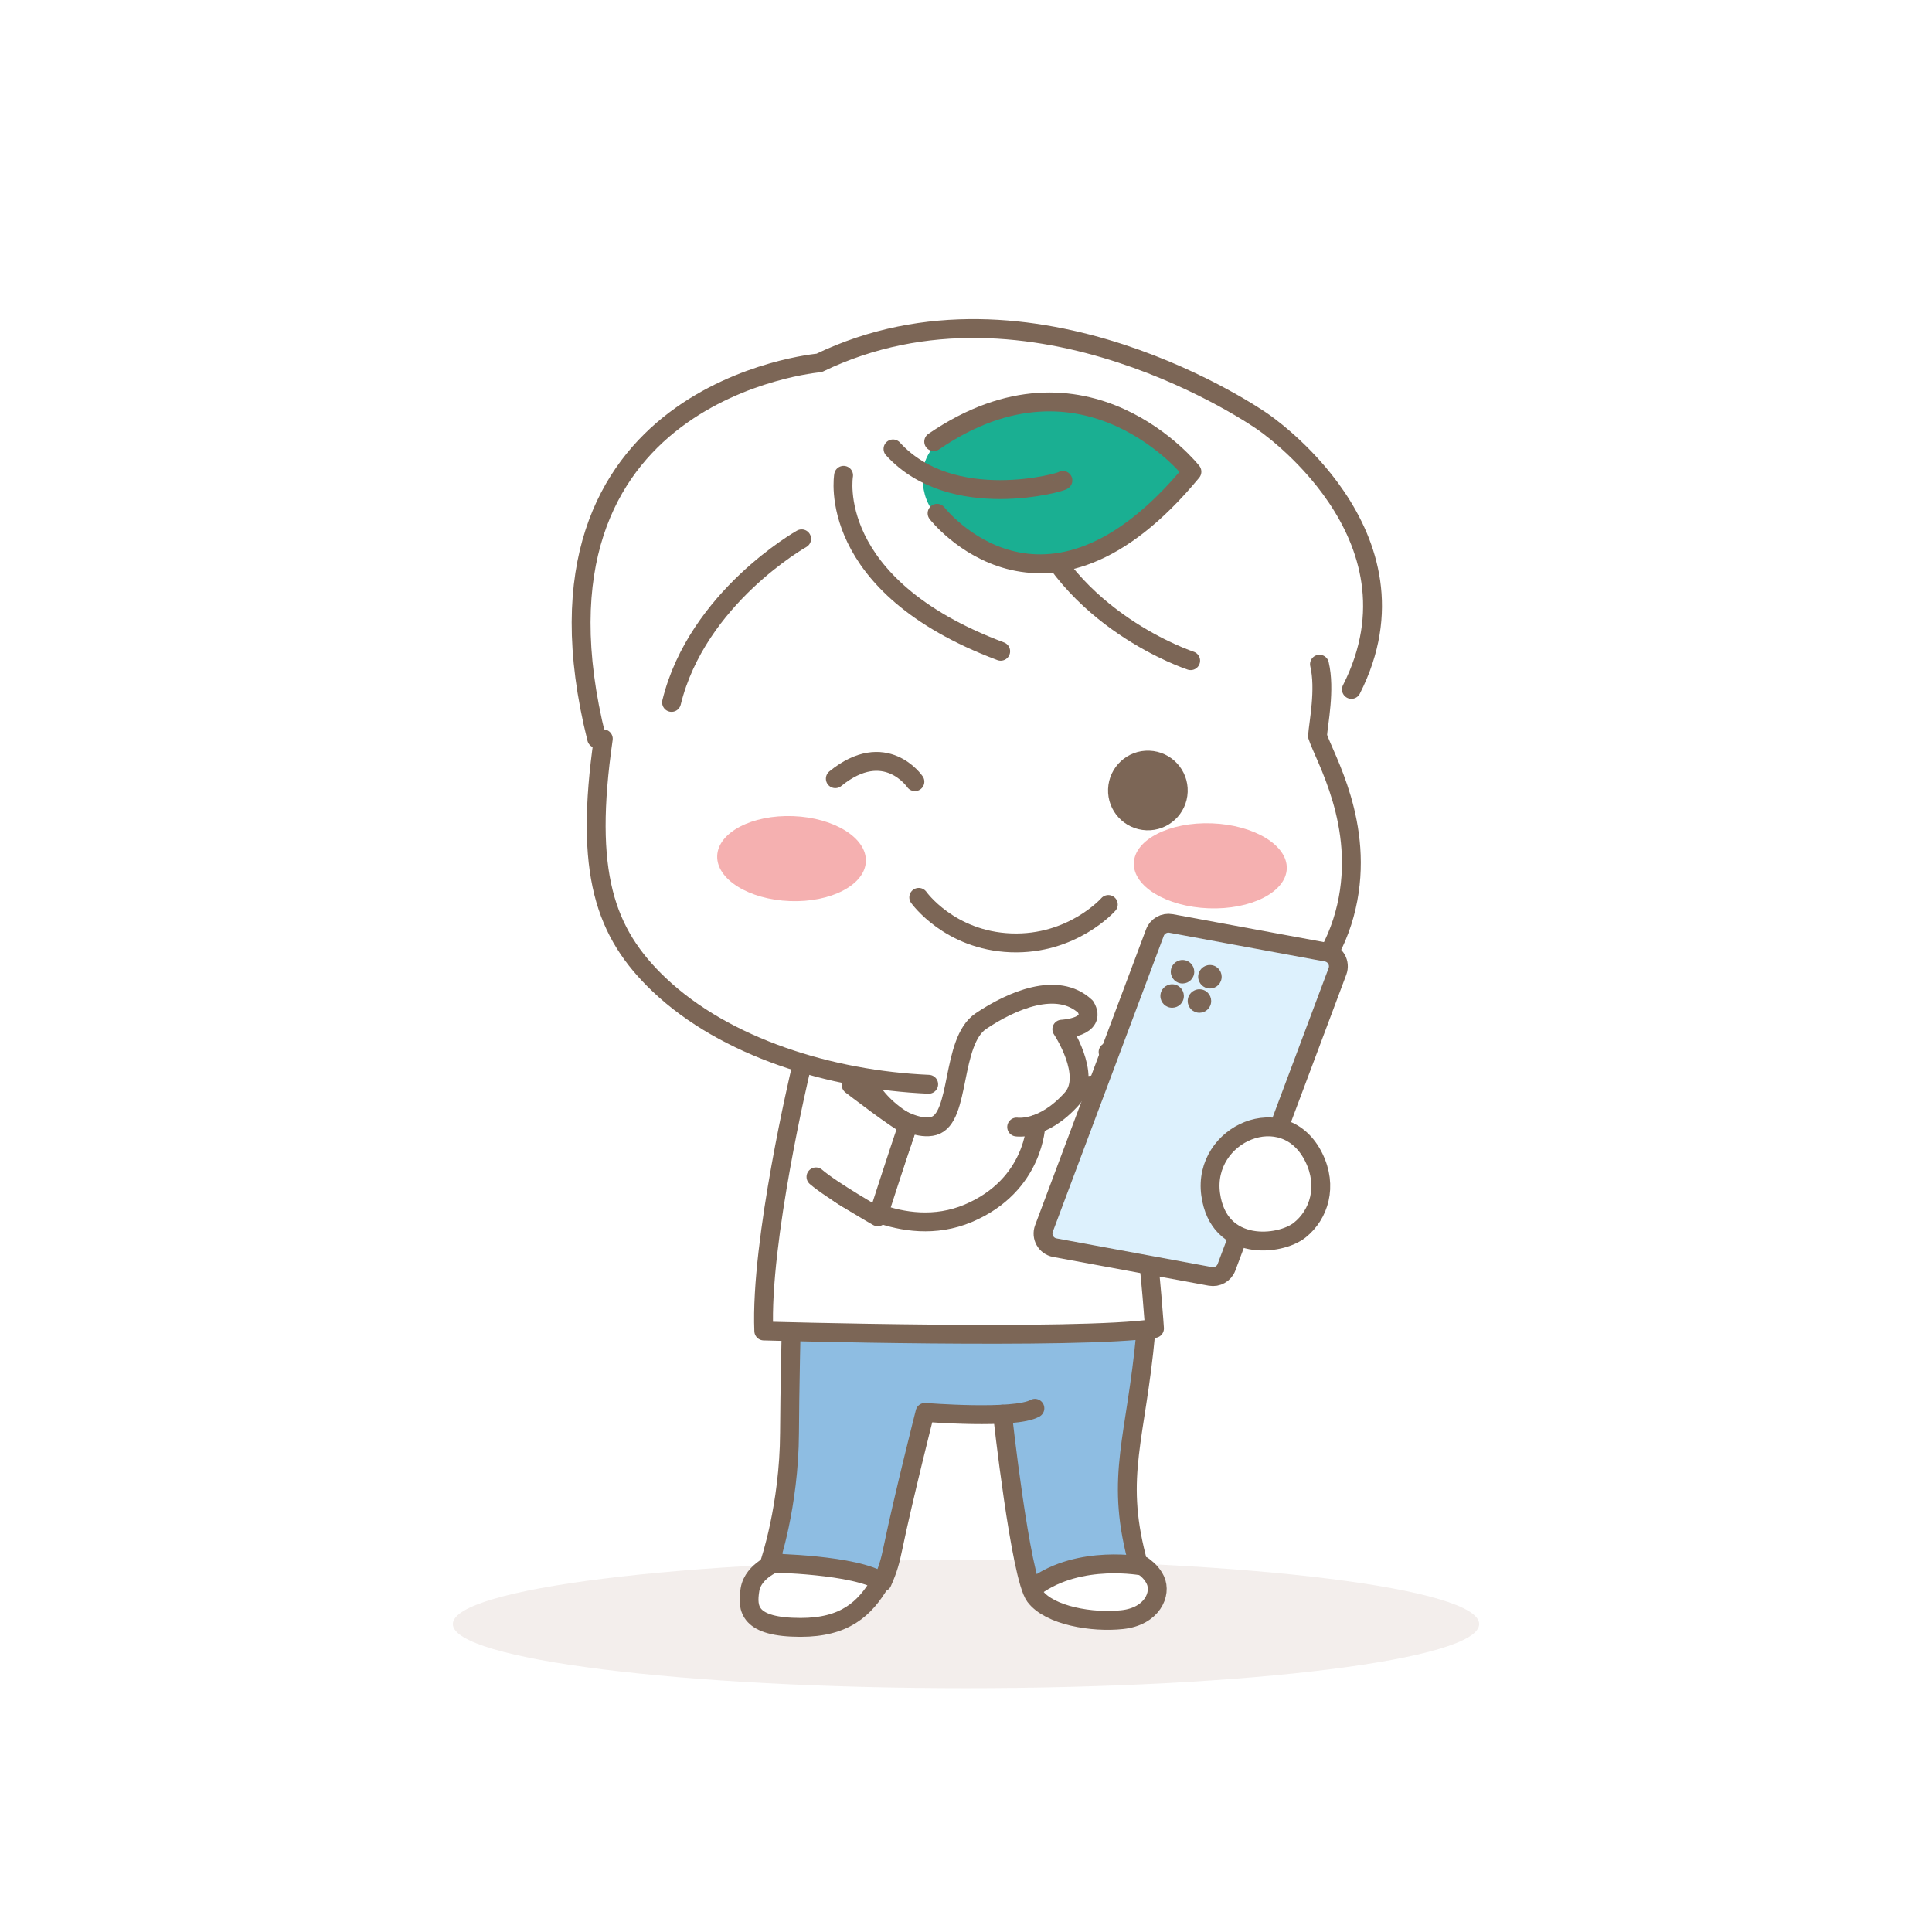 <svg width="256" height="256" viewBox="0 0 256 256" fill="none" xmlns="http://www.w3.org/2000/svg">
<g clip-path="url(#clip0_522_15081)">
<path opacity="0.4" d="M128 223.695C165.555 223.695 196 219.889 196 215.195C196 210.5 165.555 206.695 128 206.695C90.445 206.695 60 210.5 60 215.195C60 219.889 90.445 223.695 128 223.695Z" fill="#E1D6CF"/>
<path d="M77.763 91.314L79.574 100.221L78.82 109.129L81.688 123.018L86.368 130.113L100.861 139.021L106.447 141.738L101.616 168.158L101.012 176.159L104.937 177.065L103.428 201.673L101.918 207.108L99.653 209.373L99.351 213.298L101.465 215.261H109.466L113.845 213.6L116.411 210.128L119.279 200.768L122.752 187.482H132.867L136.339 209.826L138.453 212.845L143.133 214.355L148.568 214.657L151.889 213.751L153.399 211.486V208.769L151.134 207.259L149.323 194.578L151.134 184.01L151.436 176.31L153.097 175.857L152.493 168.309L161.098 169.215L162.608 167.403L163.967 164.233L165.627 164.686L168.949 164.233L173.025 162.572L174.836 159.553L173.931 154.118L171.817 151.249L169.703 149.891L171.817 143.701L176.95 128.906L176.497 126.641L179.064 119.848L179.366 112.45L177.705 105.203L174.836 99.014L180.422 88.597L181.932 81.954L181.026 74.556L179.215 70.178L175.893 64.29L170.458 58.101L162.306 52.666L149.473 46.929L139.358 44.362L125.771 43.306L114.297 45.721L109.013 48.137L101.616 49.495L93.011 53.119L85.764 58.705L80.329 66.102L78.216 72.141L77.008 79.689L77.763 91.314Z" fill="white"/>
<path d="M151.814 176.651C151.814 176.651 107.954 176.225 105.164 176.028C104.78 179.482 106.087 199.747 102.219 206.271C104.573 208.045 116.676 209.652 116.676 209.652C116.676 209.652 122.266 189.812 122.588 187.146C122.588 187.146 132.368 188.484 132.607 187.935C132.845 187.385 132.368 188.484 132.368 188.484L136.434 209.808C136.434 209.808 141.754 207.08 150.611 206.375C149.771 202.34 149.232 195.599 149.875 191.119C150.508 186.638 151.825 176.661 151.825 176.661L151.814 176.651Z" fill="#8EBDE2"/>
<path d="M103.029 206.936C103.029 206.936 99.813 208.045 99.378 210.617C98.953 213.189 99.222 215.627 106.078 215.637C111.886 215.637 114.582 213.231 116.667 209.653" stroke="#7C6656" stroke-width="2.5" stroke-linecap="round" stroke-linejoin="round"/>
<path d="M132.834 187.385C132.834 187.385 135.209 208.936 137.138 211.508C139.067 214.081 144.74 215.045 148.702 214.609C152.664 214.184 153.95 211.187 153.089 209.362C152.228 207.536 150.196 206.862 150.196 206.862" stroke="#7C6656" stroke-width="2.5" stroke-linecap="round" stroke-linejoin="round"/>
<path d="M149.139 150.733C149.139 150.733 153.101 162.733 151.814 176.651C150.528 190.58 147.79 195.444 150.601 206.375" stroke="#7C6656" stroke-width="2.5" stroke-linecap="round" stroke-linejoin="round"/>
<path d="M105.372 153.865C105.372 153.865 104.656 180.115 104.615 189.843C104.573 199.572 101.98 207.111 101.98 207.111C101.98 207.111 113.472 207.277 116.905 209.652C117.703 207.858 117.973 206.78 118.315 205.141C119.726 198.358 122.568 187.147 122.568 187.147C122.568 187.147 134.453 188.111 137.129 186.607" stroke="#7C6656" stroke-width="2.5" stroke-linecap="round" stroke-linejoin="round"/>
<path d="M151.463 207.526C151.463 207.526 143.083 205.877 137.141 210.233" stroke="#7C6656" stroke-width="2.5" stroke-linecap="round" stroke-linejoin="round"/>
<path d="M106.067 141.938C106.067 141.938 100.705 164.475 101.203 176.361C101.203 176.361 142.916 177.553 152.976 176.029C152.976 176.029 151.286 149.603 146.826 139.397" fill="white"/>
<path d="M106.067 141.938C106.067 141.938 100.705 164.475 101.203 176.361C101.203 176.361 142.916 177.553 152.976 176.029C152.976 176.029 151.286 149.603 146.826 139.397" stroke="#7C6656" stroke-width="2.5" stroke-linecap="round" stroke-linejoin="round"/>
<path d="M139.95 144.043C139.328 146.117 136.994 149.737 129.879 150.66C123.739 151.458 118.201 148.492 115.525 144.572" stroke="#7C6656" stroke-width="2.5" stroke-linecap="round" stroke-linejoin="round"/>
<path d="M174.838 88.009C175.637 91.379 174.693 95.808 174.579 97.53C175.481 100.34 180.926 109.249 178.406 120.16C175.896 131.07 166.033 140.156 146.494 143.568C146.494 143.568 135.054 144.968 131.02 144.449" stroke="#7C6656" stroke-width="2.5" stroke-linecap="round" stroke-linejoin="round"/>
<path d="M123.055 143.671C110.091 143.111 96.1 138.787 87.357 130.49C80.097 123.603 77.379 115.617 79.941 97.893" stroke="#7C6656" stroke-width="2.5" stroke-linecap="round" stroke-linejoin="round"/>
<g filter="url(#filter0_f_522_15081)">
<path d="M160.161 120.355C165.756 120.565 170.387 118.215 170.504 115.106C170.621 111.998 166.179 109.307 160.583 109.097C154.987 108.887 150.357 111.237 150.24 114.346C150.123 117.455 154.565 120.145 160.161 120.355Z" fill="#F5B0B0"/>
</g>
<g filter="url(#filter1_f_522_15081)">
<path d="M104.672 119.399C110.113 119.603 114.617 117.249 114.734 114.14C114.851 111.031 110.535 108.345 105.095 108.141C99.654 107.937 95.15 110.292 95.033 113.4C94.916 116.509 99.232 119.195 104.672 119.399Z" fill="#F5B0B0"/>
</g>
<path d="M157.374 104.946C157.26 107.86 154.812 110.131 151.898 110.017C148.984 109.903 146.712 107.456 146.826 104.541C146.94 101.627 149.388 99.356 152.302 99.47C155.217 99.584 157.488 102.031 157.374 104.946Z" fill="#7C6656"/>
<path d="M146.858 119.849C146.858 119.849 142.108 125.242 133.945 124.931C125.793 124.62 121.738 118.905 121.738 118.905" stroke="#7C6656" stroke-width="2.5" stroke-linecap="round" stroke-linejoin="round"/>
<path d="M79.06 97.862C67.475 51.626 108.535 48.09 108.535 48.09C136.828 34.431 167.247 55.827 167.247 55.827C167.247 55.827 189.545 70.73 179.07 91.349" stroke="#7C6656" stroke-width="2.5" stroke-linecap="round" stroke-linejoin="round"/>
<path d="M111.781 62.982C111.781 62.982 109.23 77.533 132.596 86.297" stroke="#7C6656" stroke-width="2.5" stroke-linecap="round" stroke-linejoin="round"/>
<path d="M106.221 71.395C106.221 71.395 92.397 79.164 88.984 93.072" stroke="#7C6656" stroke-width="2.5" stroke-linecap="round" stroke-linejoin="round"/>
<path d="M157.769 87.542C157.769 87.542 141.393 82.201 136.176 67.09" stroke="#7C6656" stroke-width="2.5" stroke-linecap="round" stroke-linejoin="round"/>
<path d="M129.039 55.504C129.039 55.504 121.976 58.014 122.235 63.438C122.433 67.597 124.424 69.474 131.186 73.291C137.948 77.107 150.891 71.082 157.643 62.857C152.779 57.837 144.129 48.296 129.039 55.504Z" fill="#1AAF92"/>
<path d="M124.167 68.011C124.167 68.011 138.323 86.254 157.936 62.504C157.936 62.504 143.903 44.686 123.721 58.522" stroke="#7C6656" stroke-width="2.5" stroke-linecap="round" stroke-linejoin="round"/>
<path d="M140.842 63.656C140.842 63.884 126.146 68.063 118.326 59.486" stroke="#7C6656" stroke-width="2.5" stroke-linecap="round" stroke-linejoin="round"/>
<path d="M121.231 103.576C121.231 103.576 117.3 97.799 110.684 103.182" stroke="#7C6656" stroke-width="2.5" stroke-linecap="round" stroke-linejoin="round"/>
<path d="M134.297 149.511C134.297 149.511 137.761 150.082 141.619 145.757C144.378 142.666 140.281 136.547 140.281 136.547C140.281 136.547 145.052 136.329 143.424 133.571C139.7 130.086 133.581 132.783 129.557 135.479C125.533 138.186 126.902 148.36 123.324 149.366C119.746 150.372 113.793 144.803 113.793 144.803L111.553 158.306C111.553 158.306 123.791 166.904 133.561 156.937C134.764 155.33 136.506 151.99 136.776 150.051" fill="white"/>
<path d="M114.209 144.627C114.209 144.627 120.152 150.196 123.74 149.19C127.329 148.184 125.949 138.01 129.973 135.303C133.997 132.596 140.116 129.91 143.84 133.394C145.468 136.153 140.697 136.371 140.697 136.371C140.697 136.371 144.794 142.49 142.035 145.581C138.177 149.905 134.713 149.335 134.713 149.335" stroke="#7C6656" stroke-width="2.5" stroke-linecap="round" stroke-linejoin="round"/>
<path d="M137.263 148.993C137.263 148.993 137.108 157.041 128.303 160.765C119.497 164.488 110.879 157.912 110.879 157.912" stroke="#7C6656" stroke-width="2.5" stroke-linecap="round" stroke-linejoin="round"/>
<path d="M120.307 149.064L116.293 160.732" stroke="#7C6656" stroke-width="2.5" stroke-linecap="round" stroke-linejoin="round"/>
<path d="M112.786 143.765C112.786 143.765 119.289 148.774 120.305 149.064C119.019 152.819 116.312 161.23 116.312 161.23C116.312 161.23 110.287 157.807 108.119 155.941" fill="white"/>
<path d="M112.786 143.765C112.786 143.765 119.289 148.774 120.305 149.064C119.019 152.819 116.312 161.23 116.312 161.23C116.312 161.23 110.287 157.807 108.119 155.941" stroke="#7C6656" stroke-width="2.5" stroke-linecap="round" stroke-linejoin="round"/>
<path d="M138.329 162.782L153.035 123.568C153.357 122.707 154.259 122.199 155.172 122.365L175.78 126.172C176.952 126.389 177.636 127.603 177.221 128.712L162.515 167.926C162.193 168.787 161.291 169.295 160.378 169.129L139.771 165.323C138.599 165.105 137.914 163.892 138.329 162.782Z" fill="#DDF1FD" stroke="#7C6656" stroke-width="2.5" stroke-linecap="round" stroke-linejoin="round"/>
<path d="M160.036 130.953C159.196 130.797 158.636 129.988 158.792 129.138C158.947 128.298 159.756 127.738 160.607 127.893C161.447 128.049 162.007 128.858 161.851 129.708C161.696 130.559 160.887 131.108 160.036 130.953Z" fill="#7C6656"/>
<path d="M156.405 130.29C155.565 130.134 155.005 129.325 155.161 128.475C155.316 127.635 156.125 127.074 156.976 127.23C157.816 127.386 158.376 128.195 158.22 129.045C158.065 129.895 157.256 130.445 156.405 130.29Z" fill="#7C6656"/>
<path d="M158.647 134.168C157.807 134.012 157.247 133.203 157.403 132.353C157.558 131.512 158.367 130.952 159.218 131.108C160.058 131.264 160.618 132.073 160.462 132.923C160.307 133.773 159.498 134.323 158.647 134.168Z" fill="#7C6656"/>
<path d="M155.028 133.503C154.188 133.348 153.628 132.539 153.784 131.688C153.939 130.848 154.748 130.288 155.599 130.444C156.439 130.599 156.999 131.408 156.843 132.259C156.688 133.109 155.879 133.659 155.028 133.503Z" fill="#7C6656"/>
<path d="M174.09 153.366C170.211 145.474 159.311 150.193 160.421 158.261C161.479 165.967 169.62 165.065 172.213 163.001C174.806 160.937 175.967 157.172 174.09 153.366Z" fill="white" stroke="#7C6656" stroke-width="2.5" stroke-linecap="round" stroke-linejoin="round"/>
</g>
<defs>
<filter id="filter0_f_522_15081" x="146.238" y="105.084" width="28.268" height="19.284" filterUnits="userSpaceOnUse" color-interpolation-filters="sRGB">
<feFlood flood-opacity="0" result="BackgroundImageFix"/>
<feBlend mode="normal" in="SourceGraphic" in2="BackgroundImageFix" result="shape"/>
<feGaussianBlur stdDeviation="2" result="effect1_foregroundBlur_522_15081"/>
</filter>
<filter id="filter1_f_522_15081" x="91.031" y="104.129" width="27.705" height="19.283" filterUnits="userSpaceOnUse" color-interpolation-filters="sRGB">
<feFlood flood-opacity="0" result="BackgroundImageFix"/>
<feBlend mode="normal" in="SourceGraphic" in2="BackgroundImageFix" result="shape"/>
<feGaussianBlur stdDeviation="2" result="effect1_foregroundBlur_522_15081"/>
</filter>
<clipPath id="clip0_522_15081">
<rect width="256" height="256" fill="white"/>
</clipPath>
</defs>
</svg>

